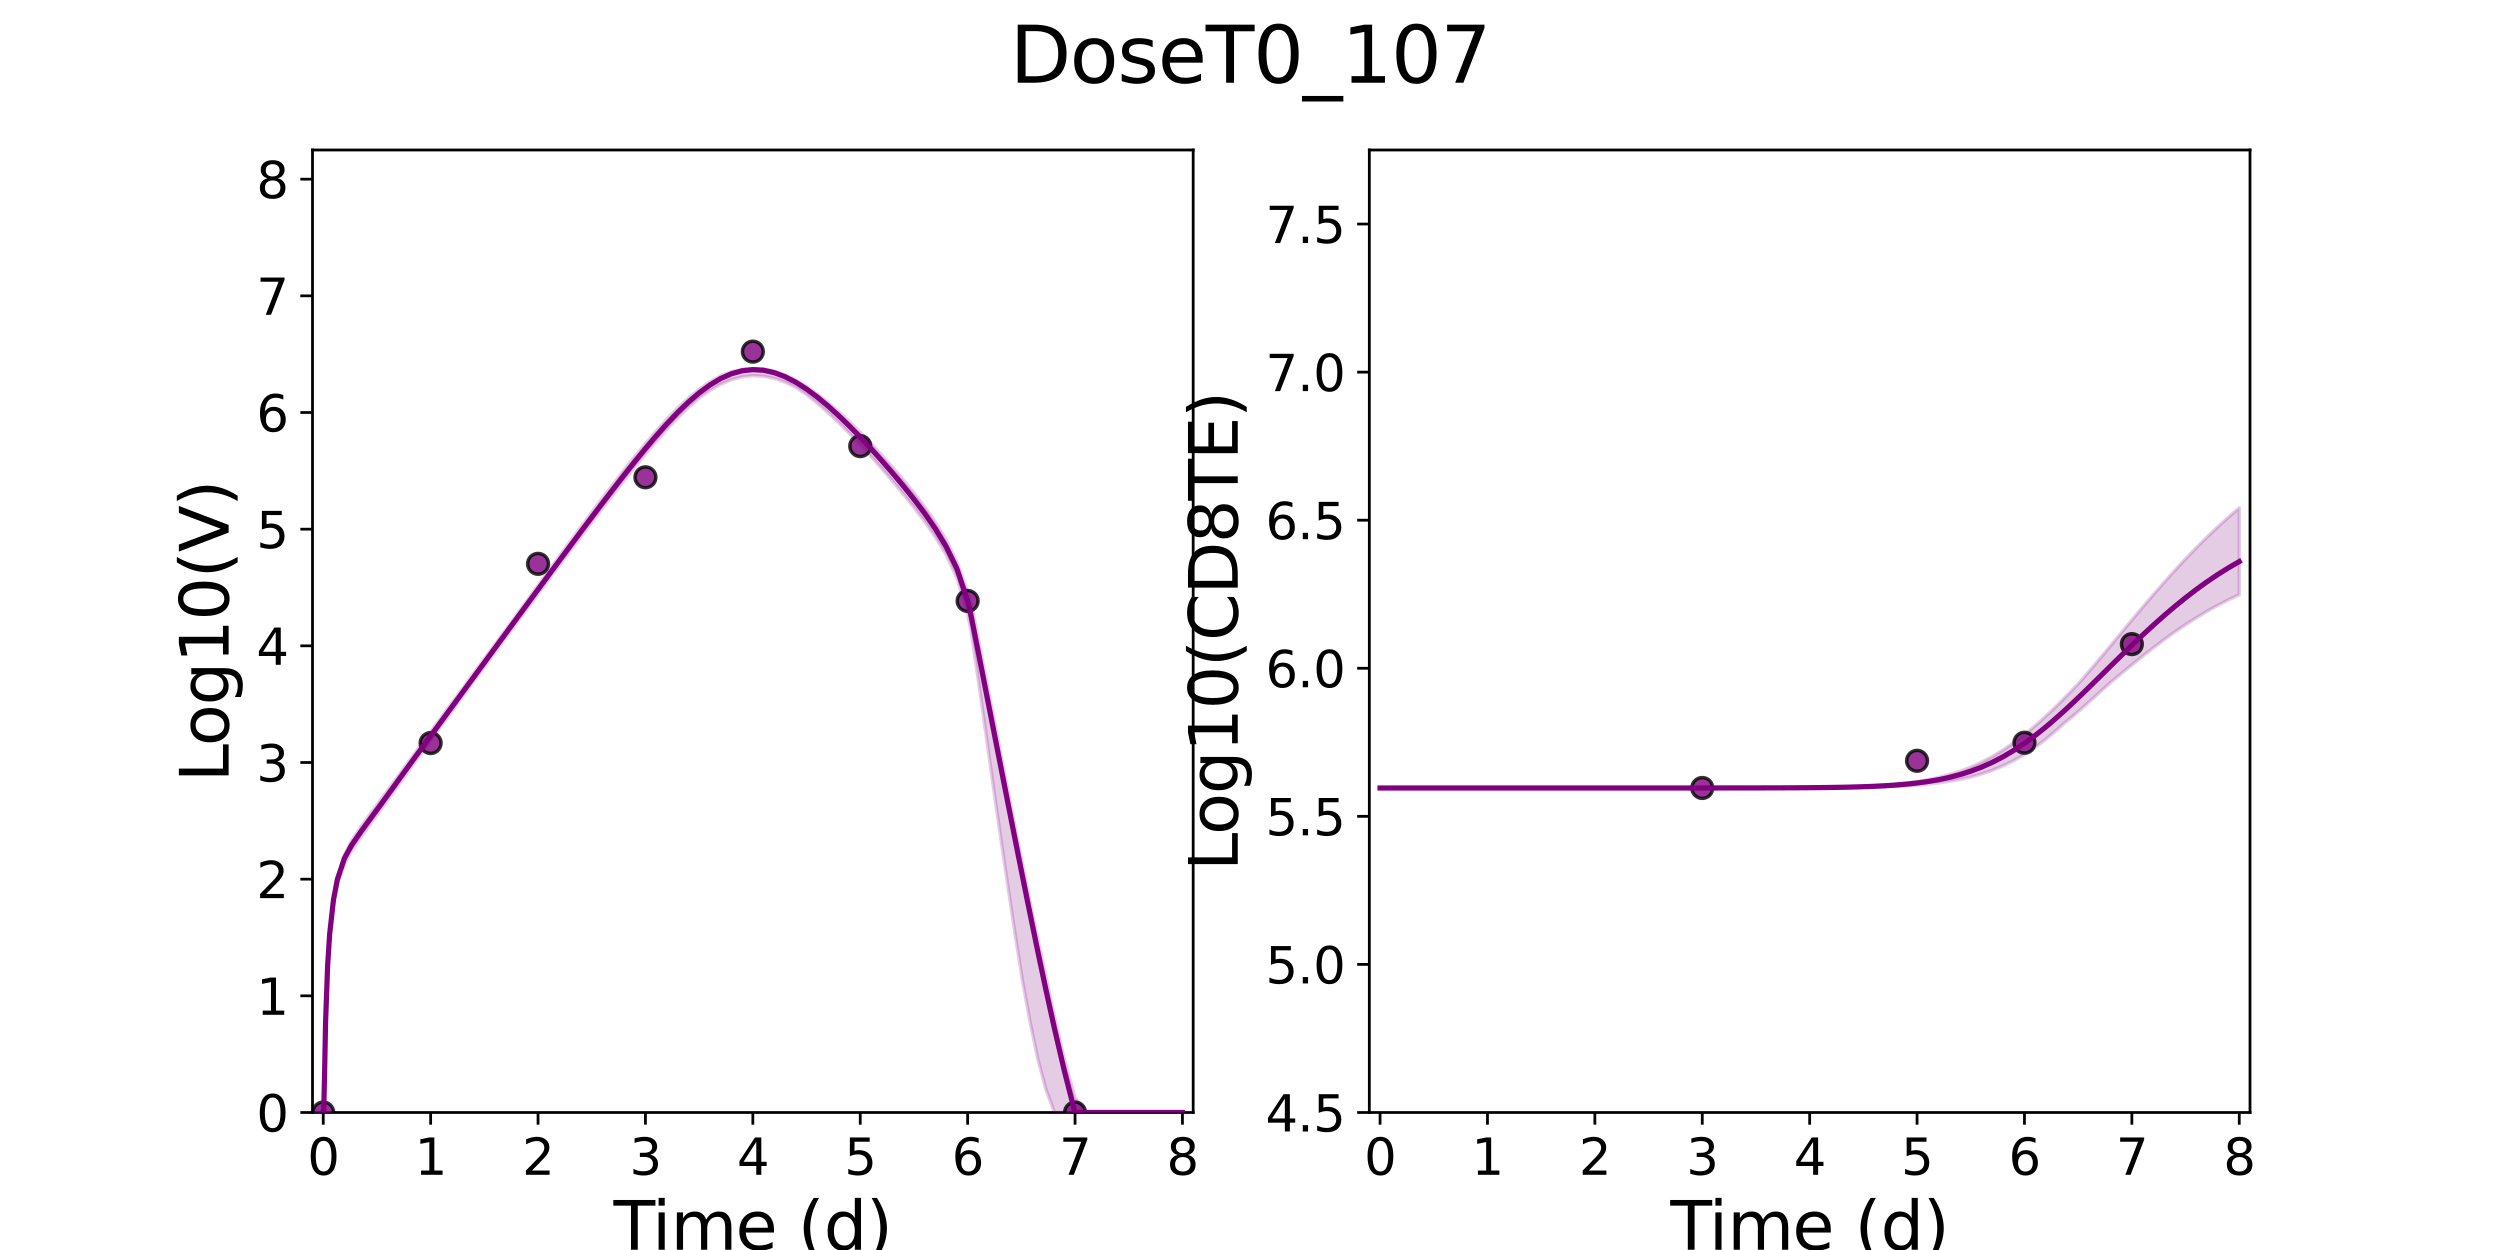 <?xml version="1.0" encoding="utf-8" standalone="no"?>
<!DOCTYPE svg PUBLIC "-//W3C//DTD SVG 1.1//EN"
  "http://www.w3.org/Graphics/SVG/1.1/DTD/svg11.dtd">
<svg xmlns:xlink="http://www.w3.org/1999/xlink" width="720pt" height="360pt" viewBox="0 0 720 360" xmlns="http://www.w3.org/2000/svg" version="1.1">
 <defs>
  <style type="text/css">*{stroke-linejoin: round; stroke-linecap: butt}</style>
 </defs>
 <g id="figure_1">
  <g id="patch_1">
   <path d="M 0 360 
L 720 360 
L 720 0 
L 0 0 
z
" style="fill: #ffffff"/>
  </g>
  <g id="axes_1">
   <g id="patch_2">
    <path d="M 90 320.4 
L 343.636 320.4 
L 343.636 43.2 
L 90 43.2 
z
" style="fill: #ffffff"/>
   </g>
   <g id="matplotlib.axis_1">
    <g id="xtick_1">
     <g id="line2d_1">
      <defs>
       <path id="mf36b2f311d" d="M 0 0 
L 0 3.5 
" style="stroke: #000000; stroke-width: 0.8"/>
      </defs>
      <g>
       <use xlink:href="#mf36b2f311d" x="93.093" y="320.4" style="stroke: #000000; stroke-width: 0.8"/>
      </g>
     </g>
     <g id="text_1">
      <!-- 0 -->
      <g transform="translate(88.512 338.342) scale(0.144 -0.144)">
       <defs>
        <path id="DejaVuSans-30" d="M 2034 4250 
Q 1547 4250 1301 3770 
Q 1056 3291 1056 2328 
Q 1056 1369 1301 889 
Q 1547 409 2034 409 
Q 2525 409 2770 889 
Q 3016 1369 3016 2328 
Q 3016 3291 2770 3770 
Q 2525 4250 2034 4250 
z
M 2034 4750 
Q 2819 4750 3233 4129 
Q 3647 3509 3647 2328 
Q 3647 1150 3233 529 
Q 2819 -91 2034 -91 
Q 1250 -91 836 529 
Q 422 1150 422 2328 
Q 422 3509 836 4129 
Q 1250 4750 2034 4750 
z
" transform="scale(0.016)"/>
       </defs>
       <use xlink:href="#DejaVuSans-30"/>
      </g>
     </g>
    </g>
    <g id="xtick_2">
     <g id="line2d_2">
      <g>
       <use xlink:href="#mf36b2f311d" x="124.024" y="320.4" style="stroke: #000000; stroke-width: 0.8"/>
      </g>
     </g>
     <g id="text_2">
      <!-- 1 -->
      <g transform="translate(119.443 338.342) scale(0.144 -0.144)">
       <defs>
        <path id="DejaVuSans-31" d="M 794 531 
L 1825 531 
L 1825 4091 
L 703 3866 
L 703 4441 
L 1819 4666 
L 2450 4666 
L 2450 531 
L 3481 531 
L 3481 0 
L 794 0 
L 794 531 
z
" transform="scale(0.016)"/>
       </defs>
       <use xlink:href="#DejaVuSans-31"/>
      </g>
     </g>
    </g>
    <g id="xtick_3">
     <g id="line2d_3">
      <g>
       <use xlink:href="#mf36b2f311d" x="154.956" y="320.4" style="stroke: #000000; stroke-width: 0.8"/>
      </g>
     </g>
     <g id="text_3">
      <!-- 2 -->
      <g transform="translate(150.375 338.342) scale(0.144 -0.144)">
       <defs>
        <path id="DejaVuSans-32" d="M 1228 531 
L 3431 531 
L 3431 0 
L 469 0 
L 469 531 
Q 828 903 1448 1529 
Q 2069 2156 2228 2338 
Q 2531 2678 2651 2914 
Q 2772 3150 2772 3378 
Q 2772 3750 2511 3984 
Q 2250 4219 1831 4219 
Q 1534 4219 1204 4116 
Q 875 4013 500 3803 
L 500 4441 
Q 881 4594 1212 4672 
Q 1544 4750 1819 4750 
Q 2544 4750 2975 4387 
Q 3406 4025 3406 3419 
Q 3406 3131 3298 2873 
Q 3191 2616 2906 2266 
Q 2828 2175 2409 1742 
Q 1991 1309 1228 531 
z
" transform="scale(0.016)"/>
       </defs>
       <use xlink:href="#DejaVuSans-32"/>
      </g>
     </g>
    </g>
    <g id="xtick_4">
     <g id="line2d_4">
      <g>
       <use xlink:href="#mf36b2f311d" x="185.887" y="320.4" style="stroke: #000000; stroke-width: 0.8"/>
      </g>
     </g>
     <g id="text_4">
      <!-- 3 -->
      <g transform="translate(181.306 338.342) scale(0.144 -0.144)">
       <defs>
        <path id="DejaVuSans-33" d="M 2597 2516 
Q 3050 2419 3304 2112 
Q 3559 1806 3559 1356 
Q 3559 666 3084 287 
Q 2609 -91 1734 -91 
Q 1441 -91 1130 -33 
Q 819 25 488 141 
L 488 750 
Q 750 597 1062 519 
Q 1375 441 1716 441 
Q 2309 441 2620 675 
Q 2931 909 2931 1356 
Q 2931 1769 2642 2001 
Q 2353 2234 1838 2234 
L 1294 2234 
L 1294 2753 
L 1863 2753 
Q 2328 2753 2575 2939 
Q 2822 3125 2822 3475 
Q 2822 3834 2567 4026 
Q 2313 4219 1838 4219 
Q 1578 4219 1281 4162 
Q 984 4106 628 3988 
L 628 4550 
Q 988 4650 1302 4700 
Q 1616 4750 1894 4750 
Q 2613 4750 3031 4423 
Q 3450 4097 3450 3541 
Q 3450 3153 3228 2886 
Q 3006 2619 2597 2516 
z
" transform="scale(0.016)"/>
       </defs>
       <use xlink:href="#DejaVuSans-33"/>
      </g>
     </g>
    </g>
    <g id="xtick_5">
     <g id="line2d_5">
      <g>
       <use xlink:href="#mf36b2f311d" x="216.818" y="320.4" style="stroke: #000000; stroke-width: 0.8"/>
      </g>
     </g>
     <g id="text_5">
      <!-- 4 -->
      <g transform="translate(212.237 338.342) scale(0.144 -0.144)">
       <defs>
        <path id="DejaVuSans-34" d="M 2419 4116 
L 825 1625 
L 2419 1625 
L 2419 4116 
z
M 2253 4666 
L 3047 4666 
L 3047 1625 
L 3713 1625 
L 3713 1100 
L 3047 1100 
L 3047 0 
L 2419 0 
L 2419 1100 
L 313 1100 
L 313 1709 
L 2253 4666 
z
" transform="scale(0.016)"/>
       </defs>
       <use xlink:href="#DejaVuSans-34"/>
      </g>
     </g>
    </g>
    <g id="xtick_6">
     <g id="line2d_6">
      <g>
       <use xlink:href="#mf36b2f311d" x="247.749" y="320.4" style="stroke: #000000; stroke-width: 0.8"/>
      </g>
     </g>
     <g id="text_6">
      <!-- 5 -->
      <g transform="translate(243.168 338.342) scale(0.144 -0.144)">
       <defs>
        <path id="DejaVuSans-35" d="M 691 4666 
L 3169 4666 
L 3169 4134 
L 1269 4134 
L 1269 2991 
Q 1406 3038 1543 3061 
Q 1681 3084 1819 3084 
Q 2600 3084 3056 2656 
Q 3513 2228 3513 1497 
Q 3513 744 3044 326 
Q 2575 -91 1722 -91 
Q 1428 -91 1123 -41 
Q 819 9 494 109 
L 494 744 
Q 775 591 1075 516 
Q 1375 441 1709 441 
Q 2250 441 2565 725 
Q 2881 1009 2881 1497 
Q 2881 1984 2565 2268 
Q 2250 2553 1709 2553 
Q 1456 2553 1204 2497 
Q 953 2441 691 2322 
L 691 4666 
z
" transform="scale(0.016)"/>
       </defs>
       <use xlink:href="#DejaVuSans-35"/>
      </g>
     </g>
    </g>
    <g id="xtick_7">
     <g id="line2d_7">
      <g>
       <use xlink:href="#mf36b2f311d" x="278.681" y="320.4" style="stroke: #000000; stroke-width: 0.8"/>
      </g>
     </g>
     <g id="text_7">
      <!-- 6 -->
      <g transform="translate(274.1 338.342) scale(0.144 -0.144)">
       <defs>
        <path id="DejaVuSans-36" d="M 2113 2584 
Q 1688 2584 1439 2293 
Q 1191 2003 1191 1497 
Q 1191 994 1439 701 
Q 1688 409 2113 409 
Q 2538 409 2786 701 
Q 3034 994 3034 1497 
Q 3034 2003 2786 2293 
Q 2538 2584 2113 2584 
z
M 3366 4563 
L 3366 3988 
Q 3128 4100 2886 4159 
Q 2644 4219 2406 4219 
Q 1781 4219 1451 3797 
Q 1122 3375 1075 2522 
Q 1259 2794 1537 2939 
Q 1816 3084 2150 3084 
Q 2853 3084 3261 2657 
Q 3669 2231 3669 1497 
Q 3669 778 3244 343 
Q 2819 -91 2113 -91 
Q 1303 -91 875 529 
Q 447 1150 447 2328 
Q 447 3434 972 4092 
Q 1497 4750 2381 4750 
Q 2619 4750 2861 4703 
Q 3103 4656 3366 4563 
z
" transform="scale(0.016)"/>
       </defs>
       <use xlink:href="#DejaVuSans-36"/>
      </g>
     </g>
    </g>
    <g id="xtick_8">
     <g id="line2d_8">
      <g>
       <use xlink:href="#mf36b2f311d" x="309.612" y="320.4" style="stroke: #000000; stroke-width: 0.8"/>
      </g>
     </g>
     <g id="text_8">
      <!-- 7 -->
      <g transform="translate(305.031 338.342) scale(0.144 -0.144)">
       <defs>
        <path id="DejaVuSans-37" d="M 525 4666 
L 3525 4666 
L 3525 4397 
L 1831 0 
L 1172 0 
L 2766 4134 
L 525 4134 
L 525 4666 
z
" transform="scale(0.016)"/>
       </defs>
       <use xlink:href="#DejaVuSans-37"/>
      </g>
     </g>
    </g>
    <g id="xtick_9">
     <g id="line2d_9">
      <g>
       <use xlink:href="#mf36b2f311d" x="340.543" y="320.4" style="stroke: #000000; stroke-width: 0.8"/>
      </g>
     </g>
     <g id="text_9">
      <!-- 8 -->
      <g transform="translate(335.962 338.342) scale(0.144 -0.144)">
       <defs>
        <path id="DejaVuSans-38" d="M 2034 2216 
Q 1584 2216 1326 1975 
Q 1069 1734 1069 1313 
Q 1069 891 1326 650 
Q 1584 409 2034 409 
Q 2484 409 2743 651 
Q 3003 894 3003 1313 
Q 3003 1734 2745 1975 
Q 2488 2216 2034 2216 
z
M 1403 2484 
Q 997 2584 770 2862 
Q 544 3141 544 3541 
Q 544 4100 942 4425 
Q 1341 4750 2034 4750 
Q 2731 4750 3128 4425 
Q 3525 4100 3525 3541 
Q 3525 3141 3298 2862 
Q 3072 2584 2669 2484 
Q 3125 2378 3379 2068 
Q 3634 1759 3634 1313 
Q 3634 634 3220 271 
Q 2806 -91 2034 -91 
Q 1263 -91 848 271 
Q 434 634 434 1313 
Q 434 1759 690 2068 
Q 947 2378 1403 2484 
z
M 1172 3481 
Q 1172 3119 1398 2916 
Q 1625 2713 2034 2713 
Q 2441 2713 2670 2916 
Q 2900 3119 2900 3481 
Q 2900 3844 2670 4047 
Q 2441 4250 2034 4250 
Q 1625 4250 1398 4047 
Q 1172 3844 1172 3481 
z
" transform="scale(0.016)"/>
       </defs>
       <use xlink:href="#DejaVuSans-38"/>
      </g>
     </g>
    </g>
    <g id="text_10">
     <!-- Time (d) -->
     <g transform="translate(176.693 359.925) scale(0.192 -0.192)">
      <defs>
       <path id="DejaVuSans-54" d="M -19 4666 
L 3928 4666 
L 3928 4134 
L 2272 4134 
L 2272 0 
L 1638 0 
L 1638 4134 
L -19 4134 
L -19 4666 
z
" transform="scale(0.016)"/>
       <path id="DejaVuSans-69" d="M 603 3500 
L 1178 3500 
L 1178 0 
L 603 0 
L 603 3500 
z
M 603 4863 
L 1178 4863 
L 1178 4134 
L 603 4134 
L 603 4863 
z
" transform="scale(0.016)"/>
       <path id="DejaVuSans-6d" d="M 3328 2828 
Q 3544 3216 3844 3400 
Q 4144 3584 4550 3584 
Q 5097 3584 5394 3201 
Q 5691 2819 5691 2113 
L 5691 0 
L 5113 0 
L 5113 2094 
Q 5113 2597 4934 2840 
Q 4756 3084 4391 3084 
Q 3944 3084 3684 2787 
Q 3425 2491 3425 1978 
L 3425 0 
L 2847 0 
L 2847 2094 
Q 2847 2600 2669 2842 
Q 2491 3084 2119 3084 
Q 1678 3084 1418 2786 
Q 1159 2488 1159 1978 
L 1159 0 
L 581 0 
L 581 3500 
L 1159 3500 
L 1159 2956 
Q 1356 3278 1631 3431 
Q 1906 3584 2284 3584 
Q 2666 3584 2933 3390 
Q 3200 3197 3328 2828 
z
" transform="scale(0.016)"/>
       <path id="DejaVuSans-65" d="M 3597 1894 
L 3597 1613 
L 953 1613 
Q 991 1019 1311 708 
Q 1631 397 2203 397 
Q 2534 397 2845 478 
Q 3156 559 3463 722 
L 3463 178 
Q 3153 47 2828 -22 
Q 2503 -91 2169 -91 
Q 1331 -91 842 396 
Q 353 884 353 1716 
Q 353 2575 817 3079 
Q 1281 3584 2069 3584 
Q 2775 3584 3186 3129 
Q 3597 2675 3597 1894 
z
M 3022 2063 
Q 3016 2534 2758 2815 
Q 2500 3097 2075 3097 
Q 1594 3097 1305 2825 
Q 1016 2553 972 2059 
L 3022 2063 
z
" transform="scale(0.016)"/>
       <path id="DejaVuSans-20" transform="scale(0.016)"/>
       <path id="DejaVuSans-28" d="M 1984 4856 
Q 1566 4138 1362 3434 
Q 1159 2731 1159 2009 
Q 1159 1288 1364 580 
Q 1569 -128 1984 -844 
L 1484 -844 
Q 1016 -109 783 600 
Q 550 1309 550 2009 
Q 550 2706 781 3412 
Q 1013 4119 1484 4856 
L 1984 4856 
z
" transform="scale(0.016)"/>
       <path id="DejaVuSans-64" d="M 2906 2969 
L 2906 4863 
L 3481 4863 
L 3481 0 
L 2906 0 
L 2906 525 
Q 2725 213 2448 61 
Q 2172 -91 1784 -91 
Q 1150 -91 751 415 
Q 353 922 353 1747 
Q 353 2572 751 3078 
Q 1150 3584 1784 3584 
Q 2172 3584 2448 3432 
Q 2725 3281 2906 2969 
z
M 947 1747 
Q 947 1113 1208 752 
Q 1469 391 1925 391 
Q 2381 391 2643 752 
Q 2906 1113 2906 1747 
Q 2906 2381 2643 2742 
Q 2381 3103 1925 3103 
Q 1469 3103 1208 2742 
Q 947 2381 947 1747 
z
" transform="scale(0.016)"/>
       <path id="DejaVuSans-29" d="M 513 4856 
L 1013 4856 
Q 1481 4119 1714 3412 
Q 1947 2706 1947 2009 
Q 1947 1309 1714 600 
Q 1481 -109 1013 -844 
L 513 -844 
Q 928 -128 1133 580 
Q 1338 1288 1338 2009 
Q 1338 2731 1133 3434 
Q 928 4138 513 4856 
z
" transform="scale(0.016)"/>
      </defs>
      <use xlink:href="#DejaVuSans-54"/>
      <use xlink:href="#DejaVuSans-69" x="57.959"/>
      <use xlink:href="#DejaVuSans-6d" x="85.742"/>
      <use xlink:href="#DejaVuSans-65" x="183.154"/>
      <use xlink:href="#DejaVuSans-20" x="244.678"/>
      <use xlink:href="#DejaVuSans-28" x="276.465"/>
      <use xlink:href="#DejaVuSans-64" x="315.479"/>
      <use xlink:href="#DejaVuSans-29" x="378.955"/>
     </g>
    </g>
   </g>
   <g id="matplotlib.axis_2">
    <g id="ytick_1">
     <g id="line2d_10">
      <defs>
       <path id="m708bc217f1" d="M 0 0 
L -3.5 0 
" style="stroke: #000000; stroke-width: 0.8"/>
      </defs>
      <g>
       <use xlink:href="#m708bc217f1" x="90" y="320.4" style="stroke: #000000; stroke-width: 0.8"/>
      </g>
     </g>
     <g id="text_11">
      <!-- 0 -->
      <g transform="translate(73.838 325.871) scale(0.144 -0.144)">
       <use xlink:href="#DejaVuSans-30"/>
      </g>
     </g>
    </g>
    <g id="ytick_2">
     <g id="line2d_11">
      <g>
       <use xlink:href="#m708bc217f1" x="90" y="286.8" style="stroke: #000000; stroke-width: 0.8"/>
      </g>
     </g>
     <g id="text_12">
      <!-- 1 -->
      <g transform="translate(73.838 292.271) scale(0.144 -0.144)">
       <use xlink:href="#DejaVuSans-31"/>
      </g>
     </g>
    </g>
    <g id="ytick_3">
     <g id="line2d_12">
      <g>
       <use xlink:href="#m708bc217f1" x="90" y="253.2" style="stroke: #000000; stroke-width: 0.8"/>
      </g>
     </g>
     <g id="text_13">
      <!-- 2 -->
      <g transform="translate(73.838 258.671) scale(0.144 -0.144)">
       <use xlink:href="#DejaVuSans-32"/>
      </g>
     </g>
    </g>
    <g id="ytick_4">
     <g id="line2d_13">
      <g>
       <use xlink:href="#m708bc217f1" x="90" y="219.6" style="stroke: #000000; stroke-width: 0.8"/>
      </g>
     </g>
     <g id="text_14">
      <!-- 3 -->
      <g transform="translate(73.838 225.071) scale(0.144 -0.144)">
       <use xlink:href="#DejaVuSans-33"/>
      </g>
     </g>
    </g>
    <g id="ytick_5">
     <g id="line2d_14">
      <g>
       <use xlink:href="#m708bc217f1" x="90" y="186" style="stroke: #000000; stroke-width: 0.8"/>
      </g>
     </g>
     <g id="text_15">
      <!-- 4 -->
      <g transform="translate(73.838 191.471) scale(0.144 -0.144)">
       <use xlink:href="#DejaVuSans-34"/>
      </g>
     </g>
    </g>
    <g id="ytick_6">
     <g id="line2d_15">
      <g>
       <use xlink:href="#m708bc217f1" x="90" y="152.4" style="stroke: #000000; stroke-width: 0.8"/>
      </g>
     </g>
     <g id="text_16">
      <!-- 5 -->
      <g transform="translate(73.838 157.871) scale(0.144 -0.144)">
       <use xlink:href="#DejaVuSans-35"/>
      </g>
     </g>
    </g>
    <g id="ytick_7">
     <g id="line2d_16">
      <g>
       <use xlink:href="#m708bc217f1" x="90" y="118.8" style="stroke: #000000; stroke-width: 0.8"/>
      </g>
     </g>
     <g id="text_17">
      <!-- 6 -->
      <g transform="translate(73.838 124.271) scale(0.144 -0.144)">
       <use xlink:href="#DejaVuSans-36"/>
      </g>
     </g>
    </g>
    <g id="ytick_8">
     <g id="line2d_17">
      <g>
       <use xlink:href="#m708bc217f1" x="90" y="85.2" style="stroke: #000000; stroke-width: 0.8"/>
      </g>
     </g>
     <g id="text_18">
      <!-- 7 -->
      <g transform="translate(73.838 90.671) scale(0.144 -0.144)">
       <use xlink:href="#DejaVuSans-37"/>
      </g>
     </g>
    </g>
    <g id="ytick_9">
     <g id="line2d_18">
      <g>
       <use xlink:href="#m708bc217f1" x="90" y="51.6" style="stroke: #000000; stroke-width: 0.8"/>
      </g>
     </g>
     <g id="text_19">
      <!-- 8 -->
      <g transform="translate(73.838 57.071) scale(0.144 -0.144)">
       <use xlink:href="#DejaVuSans-38"/>
      </g>
     </g>
    </g>
    <g id="text_20">
     <!-- Log10(V) -->
     <g transform="translate(65.845 225.224) rotate(-90) scale(0.192 -0.192)">
      <defs>
       <path id="DejaVuSans-4c" d="M 628 4666 
L 1259 4666 
L 1259 531 
L 3531 531 
L 3531 0 
L 628 0 
L 628 4666 
z
" transform="scale(0.016)"/>
       <path id="DejaVuSans-6f" d="M 1959 3097 
Q 1497 3097 1228 2736 
Q 959 2375 959 1747 
Q 959 1119 1226 758 
Q 1494 397 1959 397 
Q 2419 397 2687 759 
Q 2956 1122 2956 1747 
Q 2956 2369 2687 2733 
Q 2419 3097 1959 3097 
z
M 1959 3584 
Q 2709 3584 3137 3096 
Q 3566 2609 3566 1747 
Q 3566 888 3137 398 
Q 2709 -91 1959 -91 
Q 1206 -91 779 398 
Q 353 888 353 1747 
Q 353 2609 779 3096 
Q 1206 3584 1959 3584 
z
" transform="scale(0.016)"/>
       <path id="DejaVuSans-67" d="M 2906 1791 
Q 2906 2416 2648 2759 
Q 2391 3103 1925 3103 
Q 1463 3103 1205 2759 
Q 947 2416 947 1791 
Q 947 1169 1205 825 
Q 1463 481 1925 481 
Q 2391 481 2648 825 
Q 2906 1169 2906 1791 
z
M 3481 434 
Q 3481 -459 3084 -895 
Q 2688 -1331 1869 -1331 
Q 1566 -1331 1297 -1286 
Q 1028 -1241 775 -1147 
L 775 -588 
Q 1028 -725 1275 -790 
Q 1522 -856 1778 -856 
Q 2344 -856 2625 -561 
Q 2906 -266 2906 331 
L 2906 616 
Q 2728 306 2450 153 
Q 2172 0 1784 0 
Q 1141 0 747 490 
Q 353 981 353 1791 
Q 353 2603 747 3093 
Q 1141 3584 1784 3584 
Q 2172 3584 2450 3431 
Q 2728 3278 2906 2969 
L 2906 3500 
L 3481 3500 
L 3481 434 
z
" transform="scale(0.016)"/>
       <path id="DejaVuSans-56" d="M 1831 0 
L 50 4666 
L 709 4666 
L 2188 738 
L 3669 4666 
L 4325 4666 
L 2547 0 
L 1831 0 
z
" transform="scale(0.016)"/>
      </defs>
      <use xlink:href="#DejaVuSans-4c"/>
      <use xlink:href="#DejaVuSans-6f" x="53.963"/>
      <use xlink:href="#DejaVuSans-67" x="115.145"/>
      <use xlink:href="#DejaVuSans-31" x="178.621"/>
      <use xlink:href="#DejaVuSans-30" x="242.244"/>
      <use xlink:href="#DejaVuSans-28" x="305.867"/>
      <use xlink:href="#DejaVuSans-56" x="344.881"/>
      <use xlink:href="#DejaVuSans-29" x="413.289"/>
     </g>
    </g>
   </g>
   <g id="patch_3">
    <path d="M 90 320.4 
L 90 43.2 
" style="fill: none; stroke: #000000; stroke-width: 0.8; stroke-linejoin: miter; stroke-linecap: square"/>
   </g>
   <g id="patch_4">
    <path d="M 343.636 320.4 
L 343.636 43.2 
" style="fill: none; stroke: #000000; stroke-width: 0.8; stroke-linejoin: miter; stroke-linecap: square"/>
   </g>
   <g id="patch_5">
    <path d="M 90 320.4 
L 343.636 320.4 
" style="fill: none; stroke: #000000; stroke-width: 0.8; stroke-linejoin: miter; stroke-linecap: square"/>
   </g>
   <g id="patch_6">
    <path d="M 90 43.2 
L 343.636 43.2 
" style="fill: none; stroke: #000000; stroke-width: 0.8; stroke-linejoin: miter; stroke-linecap: square"/>
   </g>
   <g id="PolyCollection_1">
    <defs>
     <path id="me5b462ad38" d="M 93.093 -39.6 
L 93.093 -39.6 
L 93.094 -39.6 
L 93.106 -39.6 
L 93.221 -39.6 
L 93.491 -50.915 
L 93.764 -65.103 
L 94.35 -81.178 
L 94.936 -90.099 
L 96.045 -99.805 
L 97.155 -105.367 
L 99.186 -111.227 
L 101.217 -114.871 
L 104.098 -119.1 
L 106.979 -123.091 
L 110.072 -127.398 
L 112.611 -130.944 
L 115.182 -134.537 
L 117.84 -138.253 
L 120.933 -142.576 
L 124.026 -146.823 
L 127.12 -151.067 
L 130.213 -155.31 
L 133.306 -159.552 
L 136.399 -163.794 
L 139.492 -168.033 
L 142.585 -172.255 
L 145.678 -176.454 
L 148.771 -180.627 
L 151.865 -184.796 
L 154.958 -188.959 
L 158.051 -193.113 
L 161.144 -197.257 
L 164.237 -201.386 
L 167.33 -205.496 
L 170.423 -209.58 
L 173.516 -213.63 
L 176.61 -217.636 
L 179.703 -221.585 
L 182.796 -225.457 
L 185.889 -229.231 
L 188.982 -232.879 
L 192.075 -236.367 
L 195.168 -239.649 
L 198.261 -242.664 
L 201.355 -245.354 
L 204.448 -247.551 
L 207.541 -249.326 
L 210.634 -250.641 
L 213.727 -251.469 
L 216.82 -251.803 
L 219.913 -251.647 
L 223.006 -251.022 
L 226.1 -249.958 
L 229.193 -248.449 
L 232.286 -246.356 
L 235.379 -243.895 
L 238.472 -241.184 
L 241.565 -238.263 
L 244.658 -235.167 
L 247.751 -231.924 
L 250.845 -228.556 
L 253.938 -225.074 
L 257.031 -221.481 
L 260.124 -217.765 
L 263.217 -213.891 
L 266.31 -209.788 
L 269.403 -205.321 
L 272.496 -200.215 
L 275.59 -193.528 
L 278.683 -183.139 
L 279.301 -180.075 
L 279.561 -178.728 
L 279.643 -178.297 
L 279.714 -177.829 
L 279.784 -177.373 
L 279.92 -176.478 
L 279.983 -176.058 
L 280.339 -173.713 
L 280.799 -170.674 
L 281.948 -162.858 
L 283.096 -154.677 
L 284.742 -143.052 
L 286.387 -131.308 
L 288.326 -117.945 
L 290.287 -104.676 
L 292.328 -91.134 
L 294.459 -77.731 
L 296.609 -65.977 
L 298.875 -55.092 
L 301.226 -46.268 
L 303.704 -39.6 
L 306.494 -39.6 
L 309.587 -39.6 
L 312.68 -39.6 
L 315.773 -39.6 
L 318.866 -39.6 
L 321.959 -39.6 
L 325.052 -39.6 
L 328.146 -39.6 
L 331.239 -39.6 
L 334.332 -39.6 
L 337.425 -39.6 
L 340.518 -39.6 
L 340.543 -39.6 
L 340.543 -39.6 
L 340.543 -39.6 
L 340.518 -39.6 
L 337.425 -39.6 
L 334.332 -39.6 
L 331.239 -39.6 
L 328.146 -39.6 
L 325.052 -39.6 
L 321.959 -39.6 
L 318.866 -39.6 
L 315.773 -39.6 
L 312.68 -39.711 
L 309.587 -44.011 
L 306.494 -55.135 
L 303.704 -67.207 
L 301.226 -78.639 
L 298.875 -89.571 
L 296.609 -100.511 
L 294.459 -111.176 
L 292.328 -121.941 
L 290.287 -132.326 
L 288.326 -142.342 
L 286.387 -152.279 
L 284.742 -160.687 
L 283.096 -169.092 
L 281.948 -174.935 
L 280.799 -180.881 
L 280.339 -183.01 
L 279.983 -184.656 
L 279.92 -184.951 
L 279.784 -185.58 
L 279.714 -185.901 
L 279.643 -186.23 
L 279.561 -186.541 
L 279.301 -187.379 
L 278.683 -189.594 
L 275.59 -198.109 
L 272.496 -204.522 
L 269.403 -209.601 
L 266.31 -214.008 
L 263.217 -218.03 
L 260.124 -221.803 
L 257.031 -225.449 
L 253.938 -228.943 
L 250.845 -232.291 
L 247.751 -235.49 
L 244.658 -238.526 
L 241.565 -241.376 
L 238.472 -244.041 
L 235.379 -246.468 
L 232.286 -248.639 
L 229.193 -250.503 
L 226.1 -251.999 
L 223.006 -253.082 
L 219.913 -253.696 
L 216.82 -253.86 
L 213.727 -253.632 
L 210.634 -252.941 
L 207.541 -251.723 
L 204.448 -250.005 
L 201.355 -247.875 
L 198.261 -245.367 
L 195.168 -242.488 
L 192.075 -239.297 
L 188.982 -235.849 
L 185.889 -232.239 
L 182.796 -228.48 
L 179.703 -224.595 
L 176.61 -220.604 
L 173.516 -216.543 
L 170.423 -212.427 
L 167.33 -208.264 
L 164.237 -204.068 
L 161.144 -199.85 
L 158.051 -195.613 
L 154.958 -191.36 
L 151.865 -187.098 
L 148.771 -182.856 
L 145.678 -178.637 
L 142.585 -174.442 
L 139.492 -170.245 
L 136.399 -166.045 
L 133.306 -161.843 
L 130.213 -157.64 
L 127.12 -153.436 
L 124.026 -149.232 
L 120.933 -145.026 
L 117.84 -140.821 
L 115.182 -137.206 
L 112.611 -133.711 
L 110.072 -130.265 
L 106.979 -126.073 
L 104.098 -122.11 
L 101.217 -117.766 
L 99.186 -113.732 
L 97.155 -107.359 
L 96.045 -101.357 
L 94.936 -91.205 
L 94.35 -81.901 
L 93.764 -65.632 
L 93.491 -51.54 
L 93.221 -40.054 
L 93.106 -39.6 
L 93.094 -39.6 
L 93.093 -39.6 
z
" style="stroke: #800080; stroke-opacity: 0.2"/>
    </defs>
    <g clip-path="url(#p51af9e7f19)">
     <use xlink:href="#me5b462ad38" x="0" y="360" style="fill: #800080; fill-opacity: 0.2; stroke: #800080; stroke-opacity: 0.2"/>
    </g>
   </g>
   <g id="PathCollection_1">
    <defs>
     <path id="m9512f62358" d="M 0 3 
C 0.796 3 1.559 2.684 2.121 2.121 
C 2.684 1.559 3 0.796 3 0 
C 3 -0.796 2.684 -1.559 2.121 -2.121 
C 1.559 -2.684 0.796 -3 0 -3 
C -0.796 -3 -1.559 -2.684 -2.121 -2.121 
C -2.684 -1.559 -3 -0.796 -3 0 
C -3 0.796 -2.684 1.559 -2.121 2.121 
C -1.559 2.684 -0.796 3 0 3 
z
" style="stroke: #000000; stroke-opacity: 0.8"/>
    </defs>
    <g clip-path="url(#p51af9e7f19)">
     <use xlink:href="#m9512f62358" x="93.093" y="320.4" style="fill: #800080; fill-opacity: 0.8; stroke: #000000; stroke-opacity: 0.8"/>
     <use xlink:href="#m9512f62358" x="124.024" y="213.998" style="fill: #800080; fill-opacity: 0.8; stroke: #000000; stroke-opacity: 0.8"/>
     <use xlink:href="#m9512f62358" x="154.956" y="162.384" style="fill: #800080; fill-opacity: 0.8; stroke: #000000; stroke-opacity: 0.8"/>
     <use xlink:href="#m9512f62358" x="185.887" y="137.461" style="fill: #800080; fill-opacity: 0.8; stroke: #000000; stroke-opacity: 0.8"/>
     <use xlink:href="#m9512f62358" x="216.818" y="101.271" style="fill: #800080; fill-opacity: 0.8; stroke: #000000; stroke-opacity: 0.8"/>
     <use xlink:href="#m9512f62358" x="247.749" y="128.486" style="fill: #800080; fill-opacity: 0.8; stroke: #000000; stroke-opacity: 0.8"/>
     <use xlink:href="#m9512f62358" x="278.681" y="173.068" style="fill: #800080; fill-opacity: 0.8; stroke: #000000; stroke-opacity: 0.8"/>
     <use xlink:href="#m9512f62358" x="309.612" y="320.4" style="fill: #800080; fill-opacity: 0.8; stroke: #000000; stroke-opacity: 0.8"/>
    </g>
   </g>
   <g id="line2d_19">
    <path d="M 93.093 320.4 
L 93.094 320.4 
L 93.106 320.4 
L 93.221 320.4 
L 93.491 308.681 
L 93.764 294.407 
L 94.35 278.206 
L 94.936 269.073 
L 96.045 259.102 
L 97.155 253.319 
L 99.186 247.222 
L 101.217 243.464 
L 104.098 239.285 
L 106.979 235.356 
L 110.072 231.148 
L 112.611 227.634 
L 115.182 224.076 
L 117.84 220.401 
L 120.933 216.172 
L 124.026 211.945 
L 127.12 207.719 
L 130.213 203.493 
L 133.306 199.268 
L 136.399 195.045 
L 139.492 190.823 
L 142.585 186.603 
L 145.678 182.386 
L 148.771 178.172 
L 151.865 173.963 
L 154.958 169.761 
L 158.051 165.568 
L 161.144 161.386 
L 164.237 157.22 
L 167.33 153.074 
L 170.423 148.956 
L 173.516 144.874 
L 176.61 140.839 
L 179.703 136.867 
L 182.796 132.977 
L 185.889 129.193 
L 188.982 125.545 
L 192.075 122.071 
L 195.168 118.814 
L 198.261 115.826 
L 201.355 113.16 
L 204.448 110.873 
L 207.541 109.02 
L 210.634 107.645 
L 213.727 106.782 
L 216.82 106.446 
L 219.913 106.635 
L 223.006 107.328 
L 226.1 108.493 
L 229.193 110.086 
L 232.286 112.056 
L 235.379 114.354 
L 238.472 116.93 
L 241.565 119.741 
L 244.658 122.747 
L 247.751 125.918 
L 250.845 129.228 
L 253.938 132.663 
L 257.031 136.22 
L 260.124 139.91 
L 263.217 143.768 
L 266.31 147.863 
L 269.403 152.332 
L 272.496 157.445 
L 275.59 163.795 
L 278.683 173.059 
L 279.301 175.653 
L 279.561 176.867 
L 279.643 177.268 
L 279.714 177.62 
L 279.784 177.967 
L 279.92 178.651 
L 279.983 178.972 
L 280.339 180.763 
L 280.799 183.08 
L 281.948 188.903 
L 283.096 194.722 
L 284.742 203.107 
L 286.387 211.476 
L 288.326 221.369 
L 290.287 231.328 
L 292.328 241.647 
L 294.459 252.333 
L 296.609 262.966 
L 298.875 273.978 
L 301.226 285.077 
L 303.704 296.313 
L 306.494 308.261 
L 309.587 320.4 
L 312.68 320.4 
L 315.773 320.4 
L 318.866 320.4 
L 321.959 320.4 
L 325.052 320.4 
L 328.146 320.4 
L 331.239 320.4 
L 334.332 320.4 
L 337.425 320.4 
L 340.518 320.4 
L 340.543 320.4 
" clip-path="url(#p51af9e7f19)" style="fill: none; stroke: #800080; stroke-width: 1.5; stroke-linecap: square"/>
   </g>
  </g>
  <g id="axes_2">
   <g id="patch_7">
    <path d="M 394.364 320.4 
L 648 320.4 
L 648 43.2 
L 394.364 43.2 
z
" style="fill: #ffffff"/>
   </g>
   <g id="matplotlib.axis_3">
    <g id="xtick_10">
     <g id="line2d_20">
      <g>
       <use xlink:href="#mf36b2f311d" x="397.457" y="320.4" style="stroke: #000000; stroke-width: 0.8"/>
      </g>
     </g>
     <g id="text_21">
      <!-- 0 -->
      <g transform="translate(392.876 338.342) scale(0.144 -0.144)">
       <use xlink:href="#DejaVuSans-30"/>
      </g>
     </g>
    </g>
    <g id="xtick_11">
     <g id="line2d_21">
      <g>
       <use xlink:href="#mf36b2f311d" x="428.388" y="320.4" style="stroke: #000000; stroke-width: 0.8"/>
      </g>
     </g>
     <g id="text_22">
      <!-- 1 -->
      <g transform="translate(423.807 338.342) scale(0.144 -0.144)">
       <use xlink:href="#DejaVuSans-31"/>
      </g>
     </g>
    </g>
    <g id="xtick_12">
     <g id="line2d_22">
      <g>
       <use xlink:href="#mf36b2f311d" x="459.319" y="320.4" style="stroke: #000000; stroke-width: 0.8"/>
      </g>
     </g>
     <g id="text_23">
      <!-- 2 -->
      <g transform="translate(454.738 338.342) scale(0.144 -0.144)">
       <use xlink:href="#DejaVuSans-32"/>
      </g>
     </g>
    </g>
    <g id="xtick_13">
     <g id="line2d_23">
      <g>
       <use xlink:href="#mf36b2f311d" x="490.251" y="320.4" style="stroke: #000000; stroke-width: 0.8"/>
      </g>
     </g>
     <g id="text_24">
      <!-- 3 -->
      <g transform="translate(485.67 338.342) scale(0.144 -0.144)">
       <use xlink:href="#DejaVuSans-33"/>
      </g>
     </g>
    </g>
    <g id="xtick_14">
     <g id="line2d_24">
      <g>
       <use xlink:href="#mf36b2f311d" x="521.182" y="320.4" style="stroke: #000000; stroke-width: 0.8"/>
      </g>
     </g>
     <g id="text_25">
      <!-- 4 -->
      <g transform="translate(516.601 338.342) scale(0.144 -0.144)">
       <use xlink:href="#DejaVuSans-34"/>
      </g>
     </g>
    </g>
    <g id="xtick_15">
     <g id="line2d_25">
      <g>
       <use xlink:href="#mf36b2f311d" x="552.113" y="320.4" style="stroke: #000000; stroke-width: 0.8"/>
      </g>
     </g>
     <g id="text_26">
      <!-- 5 -->
      <g transform="translate(547.532 338.342) scale(0.144 -0.144)">
       <use xlink:href="#DejaVuSans-35"/>
      </g>
     </g>
    </g>
    <g id="xtick_16">
     <g id="line2d_26">
      <g>
       <use xlink:href="#mf36b2f311d" x="583.044" y="320.4" style="stroke: #000000; stroke-width: 0.8"/>
      </g>
     </g>
     <g id="text_27">
      <!-- 6 -->
      <g transform="translate(578.463 338.342) scale(0.144 -0.144)">
       <use xlink:href="#DejaVuSans-36"/>
      </g>
     </g>
    </g>
    <g id="xtick_17">
     <g id="line2d_27">
      <g>
       <use xlink:href="#mf36b2f311d" x="613.976" y="320.4" style="stroke: #000000; stroke-width: 0.8"/>
      </g>
     </g>
     <g id="text_28">
      <!-- 7 -->
      <g transform="translate(609.395 338.342) scale(0.144 -0.144)">
       <use xlink:href="#DejaVuSans-37"/>
      </g>
     </g>
    </g>
    <g id="xtick_18">
     <g id="line2d_28">
      <g>
       <use xlink:href="#mf36b2f311d" x="644.907" y="320.4" style="stroke: #000000; stroke-width: 0.8"/>
      </g>
     </g>
     <g id="text_29">
      <!-- 8 -->
      <g transform="translate(640.326 338.342) scale(0.144 -0.144)">
       <use xlink:href="#DejaVuSans-38"/>
      </g>
     </g>
    </g>
    <g id="text_30">
     <!-- Time (d) -->
     <g transform="translate(481.057 359.925) scale(0.192 -0.192)">
      <use xlink:href="#DejaVuSans-54"/>
      <use xlink:href="#DejaVuSans-69" x="57.959"/>
      <use xlink:href="#DejaVuSans-6d" x="85.742"/>
      <use xlink:href="#DejaVuSans-65" x="183.154"/>
      <use xlink:href="#DejaVuSans-20" x="244.678"/>
      <use xlink:href="#DejaVuSans-28" x="276.465"/>
      <use xlink:href="#DejaVuSans-64" x="315.479"/>
      <use xlink:href="#DejaVuSans-29" x="378.955"/>
     </g>
    </g>
   </g>
   <g id="matplotlib.axis_4">
    <g id="ytick_10">
     <g id="line2d_29">
      <g>
       <use xlink:href="#m708bc217f1" x="394.364" y="320.4" style="stroke: #000000; stroke-width: 0.8"/>
      </g>
     </g>
     <g id="text_31">
      <!-- 4.5 -->
      <g transform="translate(364.463 325.871) scale(0.144 -0.144)">
       <defs>
        <path id="DejaVuSans-2e" d="M 684 794 
L 1344 794 
L 1344 0 
L 684 0 
L 684 794 
z
" transform="scale(0.016)"/>
       </defs>
       <use xlink:href="#DejaVuSans-34"/>
       <use xlink:href="#DejaVuSans-2e" x="63.623"/>
       <use xlink:href="#DejaVuSans-35" x="95.41"/>
      </g>
     </g>
    </g>
    <g id="ytick_11">
     <g id="line2d_30">
      <g>
       <use xlink:href="#m708bc217f1" x="394.364" y="277.754" style="stroke: #000000; stroke-width: 0.8"/>
      </g>
     </g>
     <g id="text_32">
      <!-- 5.0 -->
      <g transform="translate(364.463 283.225) scale(0.144 -0.144)">
       <use xlink:href="#DejaVuSans-35"/>
       <use xlink:href="#DejaVuSans-2e" x="63.623"/>
       <use xlink:href="#DejaVuSans-30" x="95.41"/>
      </g>
     </g>
    </g>
    <g id="ytick_12">
     <g id="line2d_31">
      <g>
       <use xlink:href="#m708bc217f1" x="394.364" y="235.108" style="stroke: #000000; stroke-width: 0.8"/>
      </g>
     </g>
     <g id="text_33">
      <!-- 5.5 -->
      <g transform="translate(364.463 240.579) scale(0.144 -0.144)">
       <use xlink:href="#DejaVuSans-35"/>
       <use xlink:href="#DejaVuSans-2e" x="63.623"/>
       <use xlink:href="#DejaVuSans-35" x="95.41"/>
      </g>
     </g>
    </g>
    <g id="ytick_13">
     <g id="line2d_32">
      <g>
       <use xlink:href="#m708bc217f1" x="394.364" y="192.462" style="stroke: #000000; stroke-width: 0.8"/>
      </g>
     </g>
     <g id="text_34">
      <!-- 6.0 -->
      <g transform="translate(364.463 197.932) scale(0.144 -0.144)">
       <use xlink:href="#DejaVuSans-36"/>
       <use xlink:href="#DejaVuSans-2e" x="63.623"/>
       <use xlink:href="#DejaVuSans-30" x="95.41"/>
      </g>
     </g>
    </g>
    <g id="ytick_14">
     <g id="line2d_33">
      <g>
       <use xlink:href="#m708bc217f1" x="394.364" y="149.815" style="stroke: #000000; stroke-width: 0.8"/>
      </g>
     </g>
     <g id="text_35">
      <!-- 6.5 -->
      <g transform="translate(364.463 155.286) scale(0.144 -0.144)">
       <use xlink:href="#DejaVuSans-36"/>
       <use xlink:href="#DejaVuSans-2e" x="63.623"/>
       <use xlink:href="#DejaVuSans-35" x="95.41"/>
      </g>
     </g>
    </g>
    <g id="ytick_15">
     <g id="line2d_34">
      <g>
       <use xlink:href="#m708bc217f1" x="394.364" y="107.169" style="stroke: #000000; stroke-width: 0.8"/>
      </g>
     </g>
     <g id="text_36">
      <!-- 7.0 -->
      <g transform="translate(364.463 112.64) scale(0.144 -0.144)">
       <use xlink:href="#DejaVuSans-37"/>
       <use xlink:href="#DejaVuSans-2e" x="63.623"/>
       <use xlink:href="#DejaVuSans-30" x="95.41"/>
      </g>
     </g>
    </g>
    <g id="ytick_16">
     <g id="line2d_35">
      <g>
       <use xlink:href="#m708bc217f1" x="394.364" y="64.523" style="stroke: #000000; stroke-width: 0.8"/>
      </g>
     </g>
     <g id="text_37">
      <!-- 7.5 -->
      <g transform="translate(364.463 69.994) scale(0.144 -0.144)">
       <use xlink:href="#DejaVuSans-37"/>
       <use xlink:href="#DejaVuSans-2e" x="63.623"/>
       <use xlink:href="#DejaVuSans-35" x="95.41"/>
      </g>
     </g>
    </g>
    <g id="text_38">
     <!-- Log10(CD8TE) -->
     <g transform="translate(356.47 250.79) rotate(-90) scale(0.192 -0.192)">
      <defs>
       <path id="DejaVuSans-43" d="M 4122 4306 
L 4122 3641 
Q 3803 3938 3442 4084 
Q 3081 4231 2675 4231 
Q 1875 4231 1450 3742 
Q 1025 3253 1025 2328 
Q 1025 1406 1450 917 
Q 1875 428 2675 428 
Q 3081 428 3442 575 
Q 3803 722 4122 1019 
L 4122 359 
Q 3791 134 3420 21 
Q 3050 -91 2638 -91 
Q 1578 -91 968 557 
Q 359 1206 359 2328 
Q 359 3453 968 4101 
Q 1578 4750 2638 4750 
Q 3056 4750 3426 4639 
Q 3797 4528 4122 4306 
z
" transform="scale(0.016)"/>
       <path id="DejaVuSans-44" d="M 1259 4147 
L 1259 519 
L 2022 519 
Q 2988 519 3436 956 
Q 3884 1394 3884 2338 
Q 3884 3275 3436 3711 
Q 2988 4147 2022 4147 
L 1259 4147 
z
M 628 4666 
L 1925 4666 
Q 3281 4666 3915 4102 
Q 4550 3538 4550 2338 
Q 4550 1131 3912 565 
Q 3275 0 1925 0 
L 628 0 
L 628 4666 
z
" transform="scale(0.016)"/>
       <path id="DejaVuSans-45" d="M 628 4666 
L 3578 4666 
L 3578 4134 
L 1259 4134 
L 1259 2753 
L 3481 2753 
L 3481 2222 
L 1259 2222 
L 1259 531 
L 3634 531 
L 3634 0 
L 628 0 
L 628 4666 
z
" transform="scale(0.016)"/>
      </defs>
      <use xlink:href="#DejaVuSans-4c"/>
      <use xlink:href="#DejaVuSans-6f" x="53.963"/>
      <use xlink:href="#DejaVuSans-67" x="115.145"/>
      <use xlink:href="#DejaVuSans-31" x="178.621"/>
      <use xlink:href="#DejaVuSans-30" x="242.244"/>
      <use xlink:href="#DejaVuSans-28" x="305.867"/>
      <use xlink:href="#DejaVuSans-43" x="344.881"/>
      <use xlink:href="#DejaVuSans-44" x="414.705"/>
      <use xlink:href="#DejaVuSans-38" x="491.707"/>
      <use xlink:href="#DejaVuSans-54" x="555.33"/>
      <use xlink:href="#DejaVuSans-45" x="616.414"/>
      <use xlink:href="#DejaVuSans-29" x="679.598"/>
     </g>
    </g>
   </g>
   <g id="patch_8">
    <path d="M 394.364 320.4 
L 394.364 43.2 
" style="fill: none; stroke: #000000; stroke-width: 0.8; stroke-linejoin: miter; stroke-linecap: square"/>
   </g>
   <g id="patch_9">
    <path d="M 648 320.4 
L 648 43.2 
" style="fill: none; stroke: #000000; stroke-width: 0.8; stroke-linejoin: miter; stroke-linecap: square"/>
   </g>
   <g id="patch_10">
    <path d="M 394.364 320.4 
L 648 320.4 
" style="fill: none; stroke: #000000; stroke-width: 0.8; stroke-linejoin: miter; stroke-linecap: square"/>
   </g>
   <g id="patch_11">
    <path d="M 394.364 43.2 
L 648 43.2 
" style="fill: none; stroke: #000000; stroke-width: 0.8; stroke-linejoin: miter; stroke-linecap: square"/>
   </g>
   <g id="PolyCollection_2">
    <defs>
     <path id="m249462db13" d="M 397.457 -133.061 
L 397.457 -133.061 
L 397.458 -133.061 
L 397.469 -133.061 
L 397.584 -133.061 
L 397.855 -133.061 
L 398.127 -133.061 
L 398.713 -133.061 
L 399.299 -133.061 
L 400.409 -133.061 
L 401.519 -133.061 
L 403.55 -133.061 
L 405.58 -133.061 
L 408.461 -133.061 
L 411.343 -133.061 
L 414.436 -133.061 
L 416.974 -133.061 
L 419.545 -133.061 
L 422.204 -133.061 
L 425.297 -133.061 
L 428.39 -133.061 
L 431.483 -133.061 
L 434.576 -133.061 
L 437.669 -133.061 
L 440.763 -133.061 
L 443.856 -133.061 
L 446.949 -133.061 
L 450.042 -133.061 
L 453.135 -133.061 
L 456.228 -133.061 
L 459.321 -133.061 
L 462.414 -133.061 
L 465.508 -133.061 
L 468.601 -133.061 
L 471.694 -133.061 
L 474.787 -133.061 
L 477.88 -133.061 
L 480.973 -133.061 
L 484.066 -133.061 
L 487.159 -133.062 
L 490.253 -133.062 
L 493.346 -133.063 
L 496.439 -133.064 
L 499.532 -133.065 
L 502.625 -133.067 
L 505.718 -133.07 
L 508.811 -133.073 
L 511.904 -133.078 
L 514.998 -133.084 
L 518.091 -133.093 
L 521.184 -133.105 
L 524.277 -133.121 
L 527.37 -133.143 
L 530.463 -133.171 
L 533.556 -133.21 
L 536.649 -133.262 
L 539.743 -133.331 
L 542.836 -133.423 
L 545.929 -133.544 
L 549.022 -133.703 
L 552.115 -133.91 
L 555.208 -134.179 
L 558.301 -134.526 
L 561.394 -134.968 
L 564.488 -135.528 
L 567.581 -136.229 
L 570.674 -137.096 
L 573.767 -138.157 
L 576.86 -139.436 
L 579.953 -140.959 
L 583.046 -142.739 
L 583.665 -143.136 
L 583.925 -143.302 
L 584.007 -143.355 
L 584.078 -143.401 
L 584.147 -143.445 
L 584.283 -143.532 
L 584.347 -143.573 
L 584.703 -143.801 
L 585.162 -144.108 
L 586.311 -144.911 
L 587.46 -145.753 
L 589.105 -147.03 
L 590.75 -148.383 
L 592.69 -150.083 
L 594.651 -151.811 
L 596.692 -153.503 
L 598.823 -155.328 
L 600.972 -157.222 
L 603.239 -159.265 
L 605.589 -161.423 
L 608.068 -163.621 
L 610.857 -165.951 
L 613.95 -168.502 
L 617.044 -170.996 
L 620.137 -173.415 
L 623.23 -175.744 
L 626.323 -177.97 
L 629.416 -180.083 
L 632.509 -182.074 
L 635.602 -183.937 
L 638.695 -185.667 
L 641.789 -187.263 
L 644.882 -188.732 
L 644.907 -188.743 
L 644.907 -213.729 
L 644.907 -213.729 
L 644.882 -213.708 
L 641.789 -211.041 
L 638.695 -208.238 
L 635.602 -205.297 
L 632.509 -202.222 
L 629.416 -199.018 
L 626.323 -195.692 
L 623.23 -192.254 
L 620.137 -188.716 
L 617.044 -185.094 
L 613.95 -181.407 
L 610.857 -177.679 
L 608.068 -174.302 
L 605.589 -171.309 
L 603.239 -168.52 
L 600.972 -165.863 
L 598.823 -163.385 
L 596.692 -161.155 
L 594.651 -159.066 
L 592.69 -157.108 
L 590.75 -155.223 
L 589.105 -153.675 
L 587.46 -152.176 
L 586.311 -151.16 
L 585.162 -150.173 
L 584.703 -149.785 
L 584.347 -149.49 
L 584.283 -149.437 
L 584.147 -149.324 
L 584.078 -149.267 
L 584.007 -149.209 
L 583.925 -149.142 
L 583.665 -148.93 
L 583.046 -148.431 
L 579.953 -146.104 
L 576.86 -143.988 
L 573.767 -142.114 
L 570.674 -140.48 
L 567.581 -139.077 
L 564.488 -137.892 
L 561.394 -136.904 
L 558.301 -136.091 
L 555.208 -135.432 
L 552.115 -134.903 
L 549.022 -134.483 
L 545.929 -134.152 
L 542.836 -133.895 
L 539.743 -133.695 
L 536.649 -133.541 
L 533.556 -133.424 
L 530.463 -133.334 
L 527.37 -133.266 
L 524.277 -133.214 
L 521.184 -133.175 
L 518.091 -133.146 
L 514.998 -133.124 
L 511.904 -133.108 
L 508.811 -133.095 
L 505.718 -133.086 
L 502.625 -133.079 
L 499.532 -133.074 
L 496.439 -133.071 
L 493.346 -133.068 
L 490.253 -133.066 
L 487.159 -133.064 
L 484.066 -133.063 
L 480.973 -133.062 
L 477.88 -133.062 
L 474.787 -133.061 
L 471.694 -133.061 
L 468.601 -133.061 
L 465.508 -133.061 
L 462.414 -133.061 
L 459.321 -133.061 
L 456.228 -133.061 
L 453.135 -133.061 
L 450.042 -133.061 
L 446.949 -133.061 
L 443.856 -133.061 
L 440.763 -133.061 
L 437.669 -133.061 
L 434.576 -133.061 
L 431.483 -133.061 
L 428.39 -133.061 
L 425.297 -133.061 
L 422.204 -133.061 
L 419.545 -133.061 
L 416.974 -133.061 
L 414.436 -133.061 
L 411.343 -133.061 
L 408.461 -133.061 
L 405.58 -133.061 
L 403.55 -133.061 
L 401.519 -133.061 
L 400.409 -133.061 
L 399.299 -133.061 
L 398.713 -133.061 
L 398.127 -133.061 
L 397.855 -133.061 
L 397.584 -133.061 
L 397.469 -133.061 
L 397.458 -133.061 
L 397.457 -133.061 
z
" style="stroke: #800080; stroke-opacity: 0.2"/>
    </defs>
    <g clip-path="url(#paf37898fc2)">
     <use xlink:href="#m249462db13" x="0" y="360" style="fill: #800080; fill-opacity: 0.2; stroke: #800080; stroke-opacity: 0.2"/>
    </g>
   </g>
   <g id="PathCollection_2">
    <g clip-path="url(#paf37898fc2)">
     <use xlink:href="#m9512f62358" x="490.251" y="226.939" style="fill: #800080; fill-opacity: 0.8; stroke: #000000; stroke-opacity: 0.8"/>
     <use xlink:href="#m9512f62358" x="552.113" y="219.107" style="fill: #800080; fill-opacity: 0.8; stroke: #000000; stroke-opacity: 0.8"/>
     <use xlink:href="#m9512f62358" x="583.044" y="213.91" style="fill: #800080; fill-opacity: 0.8; stroke: #000000; stroke-opacity: 0.8"/>
     <use xlink:href="#m9512f62358" x="613.976" y="185.506" style="fill: #800080; fill-opacity: 0.8; stroke: #000000; stroke-opacity: 0.8"/>
    </g>
   </g>
   <g id="line2d_36">
    <path d="M 397.457 226.939 
L 397.458 226.939 
L 397.469 226.939 
L 397.584 226.939 
L 397.855 226.939 
L 398.127 226.939 
L 398.713 226.939 
L 399.299 226.939 
L 400.409 226.939 
L 401.519 226.939 
L 403.55 226.939 
L 405.58 226.939 
L 408.461 226.939 
L 411.343 226.939 
L 414.436 226.939 
L 416.974 226.939 
L 419.545 226.939 
L 422.204 226.939 
L 425.297 226.939 
L 428.39 226.939 
L 431.483 226.939 
L 434.576 226.939 
L 437.669 226.939 
L 440.763 226.939 
L 443.856 226.939 
L 446.949 226.939 
L 450.042 226.939 
L 453.135 226.939 
L 456.228 226.939 
L 459.321 226.939 
L 462.414 226.939 
L 465.508 226.939 
L 468.601 226.939 
L 471.694 226.939 
L 474.787 226.939 
L 477.88 226.938 
L 480.973 226.938 
L 484.066 226.937 
L 487.159 226.937 
L 490.253 226.936 
L 493.346 226.934 
L 496.439 226.932 
L 499.532 226.929 
L 502.625 226.925 
L 505.718 226.92 
L 508.811 226.913 
L 511.904 226.904 
L 514.998 226.891 
L 518.091 226.875 
L 521.184 226.853 
L 524.277 226.823 
L 527.37 226.784 
L 530.463 226.732 
L 533.556 226.663 
L 536.649 226.572 
L 539.743 226.454 
L 542.836 226.299 
L 545.929 226.097 
L 549.022 225.837 
L 552.115 225.505 
L 555.208 225.083 
L 558.301 224.553 
L 561.394 223.894 
L 564.488 223.085 
L 567.581 222.104 
L 570.674 220.932 
L 573.767 219.552 
L 576.86 217.952 
L 579.953 216.126 
L 583.046 214.075 
L 583.665 213.637 
L 583.925 213.451 
L 584.007 213.392 
L 584.078 213.34 
L 584.147 213.29 
L 584.283 213.191 
L 584.347 213.144 
L 584.703 212.884 
L 585.162 212.542 
L 586.311 211.669 
L 587.46 210.768 
L 589.105 209.432 
L 590.75 208.047 
L 592.69 206.354 
L 594.651 204.586 
L 596.692 202.693 
L 598.823 200.67 
L 600.972 198.591 
L 603.239 196.371 
L 605.589 194.051 
L 608.068 191.601 
L 610.857 188.857 
L 613.95 185.854 
L 617.044 182.916 
L 620.137 180.063 
L 623.23 177.311 
L 626.323 174.675 
L 629.416 172.165 
L 632.509 169.791 
L 635.602 167.558 
L 638.695 165.473 
L 641.789 163.536 
L 644.882 161.752 
L 644.907 161.738 
" clip-path="url(#paf37898fc2)" style="fill: none; stroke: #800080; stroke-width: 1.5; stroke-linecap: square"/>
   </g>
  </g>
  <g id="text_39">
   <!-- DoseT0_107 -->
   <g transform="translate(290.852 23.825) scale(0.224 -0.224)">
    <defs>
     <path id="DejaVuSans-73" d="M 2834 3397 
L 2834 2853 
Q 2591 2978 2328 3040 
Q 2066 3103 1784 3103 
Q 1356 3103 1142 2972 
Q 928 2841 928 2578 
Q 928 2378 1081 2264 
Q 1234 2150 1697 2047 
L 1894 2003 
Q 2506 1872 2764 1633 
Q 3022 1394 3022 966 
Q 3022 478 2636 193 
Q 2250 -91 1575 -91 
Q 1294 -91 989 -36 
Q 684 19 347 128 
L 347 722 
Q 666 556 975 473 
Q 1284 391 1588 391 
Q 1994 391 2212 530 
Q 2431 669 2431 922 
Q 2431 1156 2273 1281 
Q 2116 1406 1581 1522 
L 1381 1569 
Q 847 1681 609 1914 
Q 372 2147 372 2553 
Q 372 3047 722 3315 
Q 1072 3584 1716 3584 
Q 2034 3584 2315 3537 
Q 2597 3491 2834 3397 
z
" transform="scale(0.016)"/>
     <path id="DejaVuSans-5f" d="M 3263 -1063 
L 3263 -1509 
L -63 -1509 
L -63 -1063 
L 3263 -1063 
z
" transform="scale(0.016)"/>
    </defs>
    <use xlink:href="#DejaVuSans-44"/>
    <use xlink:href="#DejaVuSans-6f" x="77.002"/>
    <use xlink:href="#DejaVuSans-73" x="138.184"/>
    <use xlink:href="#DejaVuSans-65" x="190.283"/>
    <use xlink:href="#DejaVuSans-54" x="251.807"/>
    <use xlink:href="#DejaVuSans-30" x="312.891"/>
    <use xlink:href="#DejaVuSans-5f" x="376.514"/>
    <use xlink:href="#DejaVuSans-31" x="426.514"/>
    <use xlink:href="#DejaVuSans-30" x="490.137"/>
    <use xlink:href="#DejaVuSans-37" x="553.76"/>
   </g>
  </g>
 </g>
 <defs>
  <clipPath id="p51af9e7f19">
   <rect x="90" y="43.2" width="253.636" height="277.2"/>
  </clipPath>
  <clipPath id="paf37898fc2">
   <rect x="394.364" y="43.2" width="253.636" height="277.2"/>
  </clipPath>
 </defs>
</svg>
